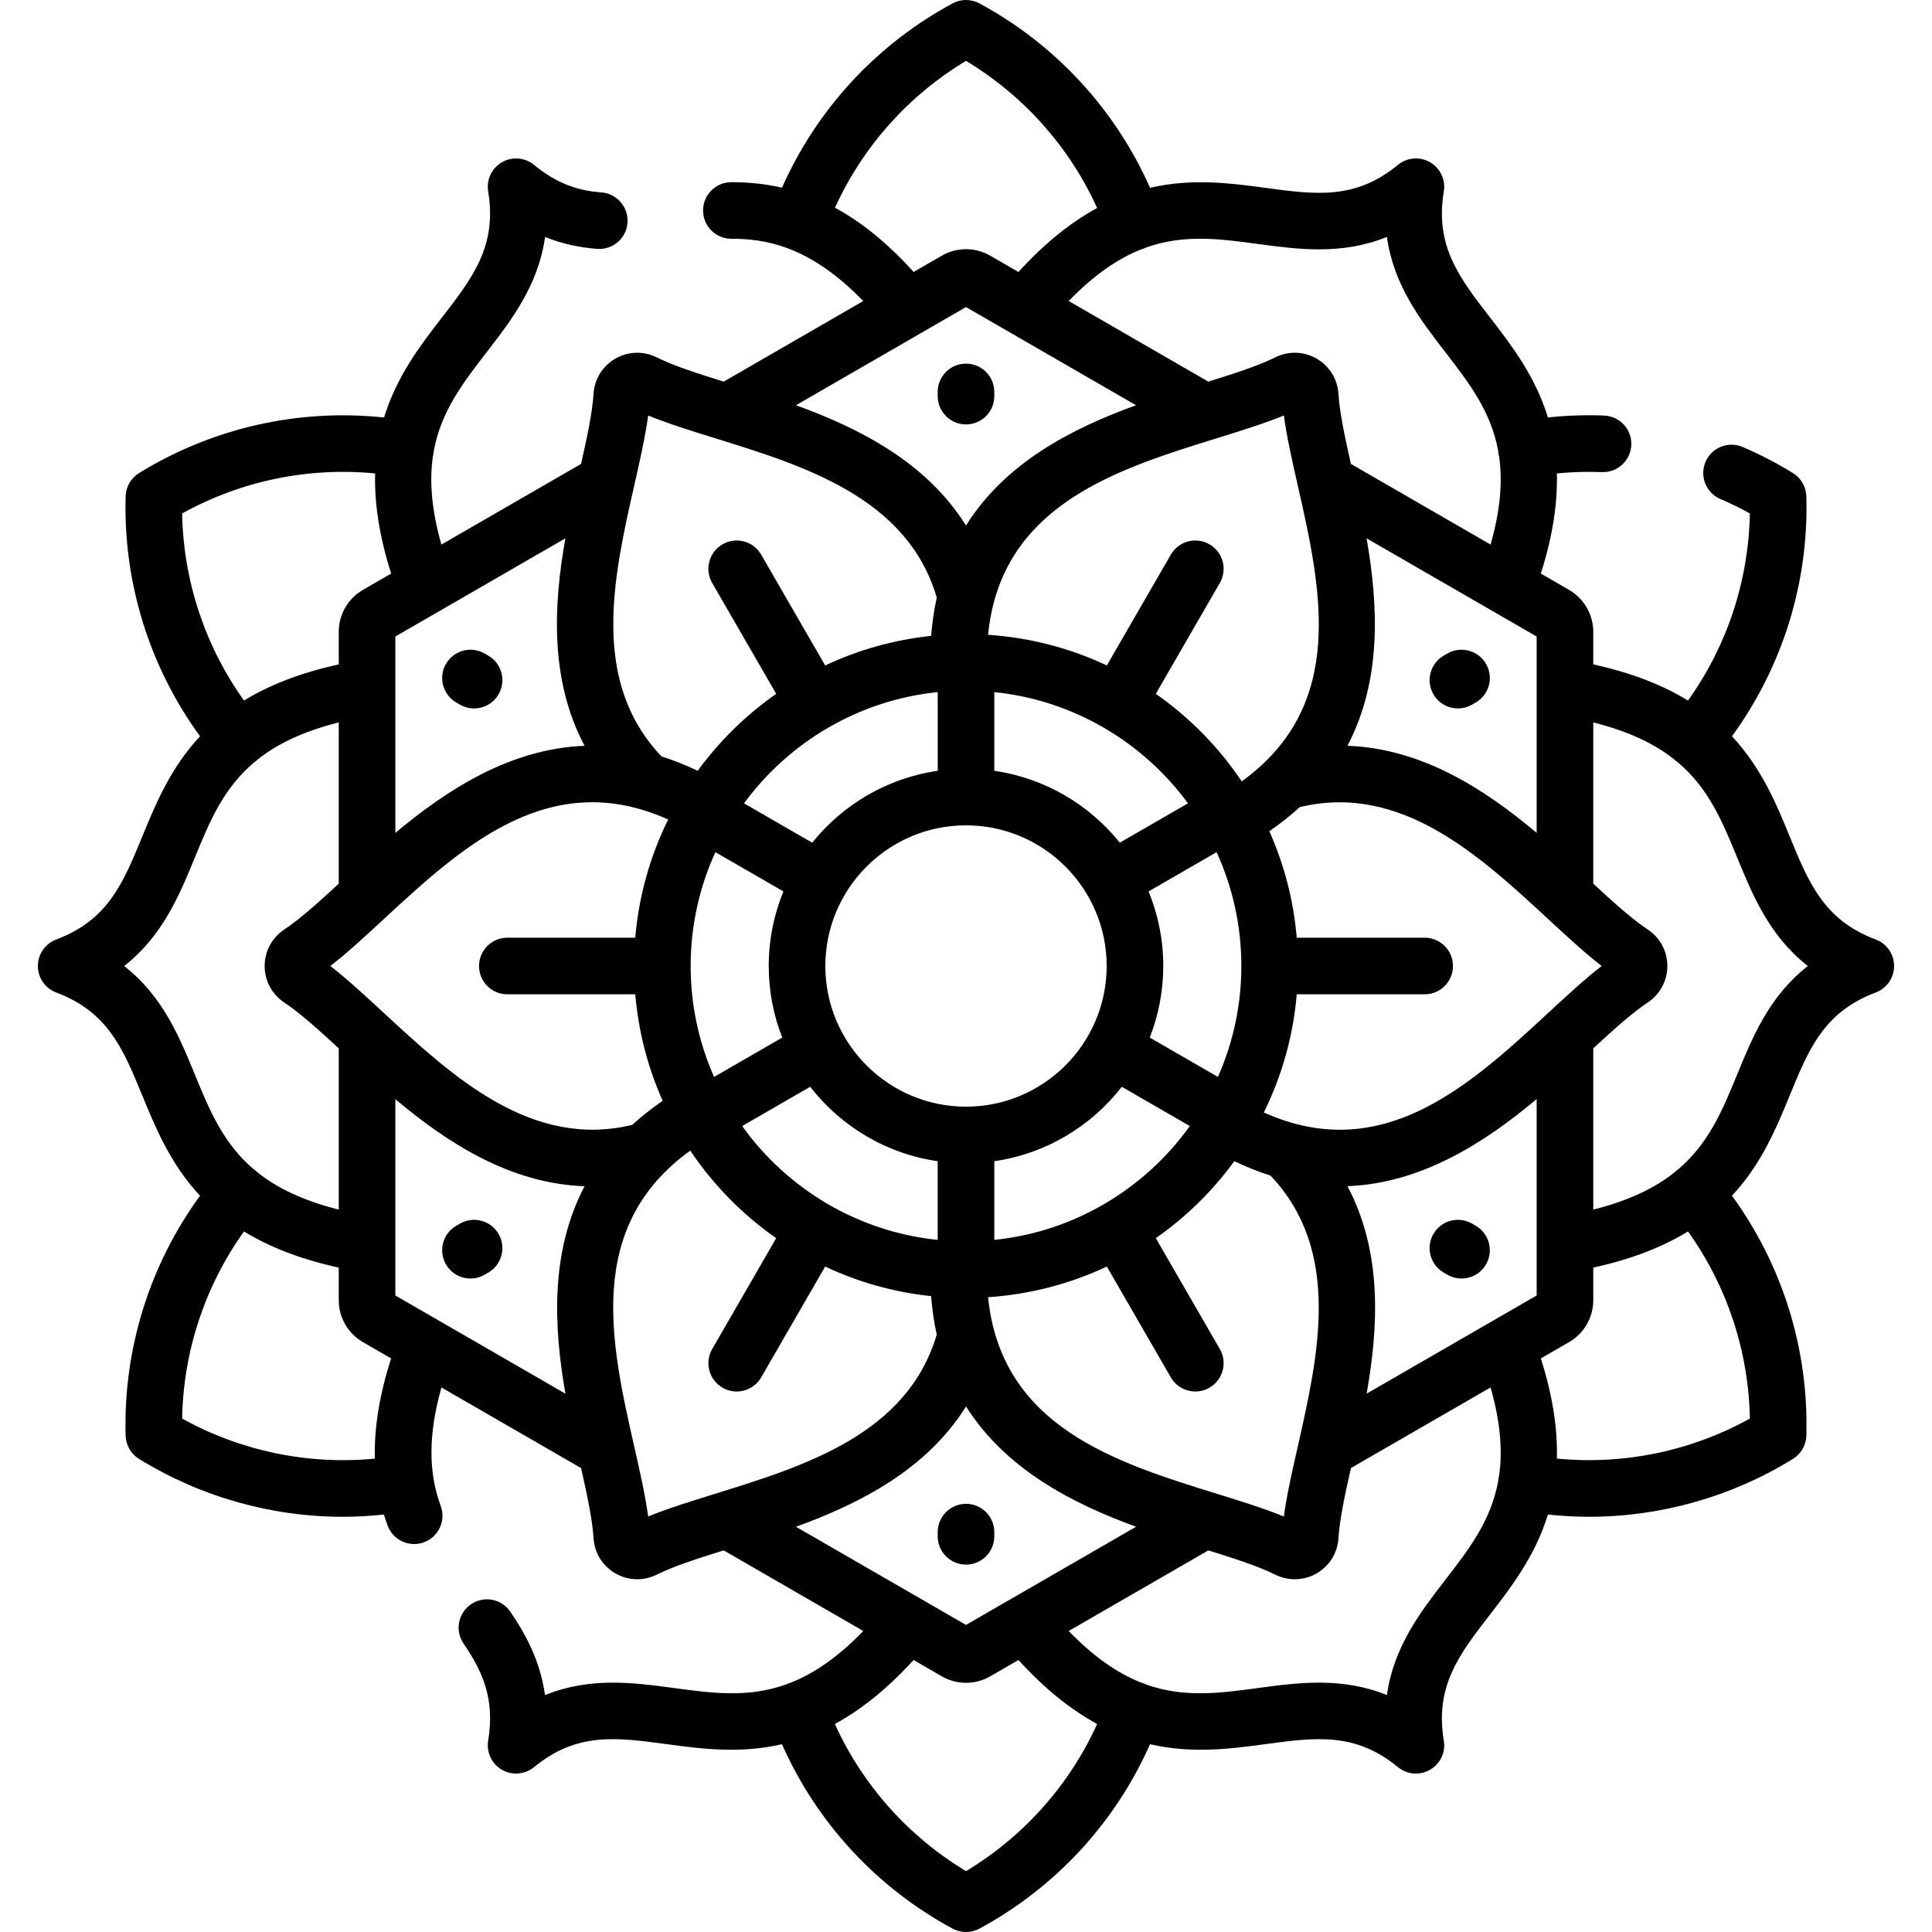 <svg id="Capa_1" enable-background="new 0 0 512 512" height="512" viewBox="0 0 512 512" width="512" xmlns="http://www.w3.org/2000/svg"><g><path d="m497.098 248.979c-13.715-5.152-17.729-14.933-22.812-27.315-3.518-8.57-7.462-18.147-15.295-26.546 13.381-18.366 20.359-40.671 19.716-63.578-.071-2.527-1.41-4.849-3.563-6.175-4.209-2.593-8.684-4.916-13.299-6.903-3.806-1.638-8.217.119-9.854 3.922-1.638 3.805.118 8.217 3.923 9.855 2.675 1.152 5.292 2.434 7.819 3.829-.327 17.862-6.056 35.125-16.395 49.587-6.489-3.977-14.656-7.298-25.108-9.583v-8.661c0-4.535-2.438-8.772-6.391-11.075l-7.502-4.332c3.247-10.198 4.453-18.935 4.251-26.544 3.962-.386 7.954-.504 11.932-.345 4.121.164 7.628-3.055 7.794-7.194s-3.055-7.628-7.194-7.794c-4.971-.199-9.96-.023-14.907.504-3.359-10.973-9.676-19.171-15.336-26.497-8.184-10.592-14.647-18.959-12.248-33.416.512-3.083-.941-6.16-3.647-7.723-2.704-1.562-6.097-1.284-8.512.699-11.323 9.303-21.802 7.888-35.067 6.098-9.179-1.239-19.443-2.612-30.632-.028-9.208-20.77-25.037-37.965-45.205-48.864-2.224-1.2-4.904-1.2-7.13 0-20.161 10.885-35.988 28.07-45.198 48.836-4.271-.976-8.698-1.457-13.332-1.457-.031 0-.064 0-.097 0-4.142.006-7.495 3.369-7.489 7.511.006 4.139 3.362 7.489 7.5 7.489h.101c4.489 0 9.41.486 14.825 2.512.101.042.198.09.302.128.055.02.11.032.165.051 5.906 2.294 12.399 6.442 19.564 13.804l-36.993 21.359c-6.844-2.129-13.209-4.179-17.751-6.432-3.499-1.736-7.604-1.606-10.976.345-3.371 1.951-5.525 5.441-5.763 9.318-.321 5.058-1.727 11.592-3.304 18.58l-37.011 21.37c-2.696-9.462-3.19-17.026-2.238-23.477.045-.18.092-.359.125-.544.047-.267.078-.534.096-.799 1.922-10.499 7.736-18.041 14.032-26.19 6.51-8.427 13.667-17.692 15.46-30.513 4.345 1.759 8.932 2.803 13.822 3.159 4.134.303 7.725-2.805 8.024-6.936s-2.805-7.724-6.937-8.024c-6.799-.494-12.298-2.744-17.832-7.293-2.413-1.984-5.808-2.264-8.513-.702-2.707 1.563-4.16 4.64-3.648 7.723 2.399 14.457-4.064 22.823-12.248 33.416-5.662 7.329-11.982 15.53-15.34 26.509-22.6-2.406-45.409 2.706-64.925 14.721-2.154 1.326-3.494 3.648-3.565 6.177-.643 22.906 6.335 45.212 19.716 63.578-7.833 8.399-11.778 17.976-15.295 26.546-5.082 12.382-9.097 22.163-22.812 27.315-2.925 1.099-4.862 3.896-4.862 7.021s1.938 5.922 4.862 7.021c13.715 5.152 17.729 14.933 22.812 27.315 3.518 8.57 7.462 18.147 15.296 26.546-13.381 18.366-20.359 40.671-19.717 63.577.071 2.529 1.411 4.851 3.565 6.177 16.387 10.087 35.097 15.33 54.059 15.33 3.604 0 7.217-.214 10.826-.595.301.979.625 1.951.982 2.917 1.118 3.029 3.985 4.904 7.036 4.904.862 0 1.74-.15 2.598-.466 3.885-1.435 5.872-5.748 4.437-9.634-3.325-9.007-3.283-19.135.193-31.401l37.004 21.366c1.578 6.988 2.984 13.52 3.302 18.561.238 3.895 2.393 7.385 5.764 9.336 1.796 1.039 3.797 1.562 5.805 1.562 1.765 0 3.533-.404 5.169-1.215 4.544-2.253 10.909-4.303 17.753-6.432l37 21.363c-6.827 7.05-13.114 11.258-19.16 13.664-.193.053-.385.108-.576.177-.266.096-.52.209-.768.331-10.046 3.579-19.479 2.316-29.678.939-10.555-1.424-22.162-2.992-34.169 1.871-1.307-9.327-5.36-16.501-9.194-22.106-2.338-3.419-7.004-4.296-10.425-1.957-3.419 2.338-4.295 7.005-1.956 10.424 5.206 7.612 8.306 14.897 6.512 25.708-.512 3.083.941 6.16 3.647 7.723 1.167.674 2.461 1.005 3.75 1.005 1.699 0 3.389-.577 4.762-1.705 11.324-9.303 21.802-7.888 35.067-6.098 9.179 1.238 19.443 2.611 30.632.027 9.208 20.77 25.037 37.966 45.205 48.864 1.112.601 2.339.902 3.565.902s2.453-.301 3.565-.902c20.168-10.898 35.997-28.094 45.205-48.864 11.189 2.585 21.453 1.212 30.632-.027 13.267-1.79 23.742-3.206 35.067 6.098 1.373 1.128 3.063 1.705 4.762 1.705 1.289 0 2.583-.332 3.75-1.005 2.706-1.563 4.159-4.64 3.647-7.723-2.399-14.457 4.064-22.823 12.248-33.416 5.661-7.328 11.981-15.529 15.339-26.506 3.628.386 7.261.602 10.888.602 18.951-.001 37.657-5.241 54.038-15.326 2.154-1.326 3.494-3.648 3.565-6.177.643-22.906-6.335-45.212-19.716-63.578 7.833-8.399 11.778-17.976 15.295-26.546 5.082-12.382 9.097-22.163 22.812-27.315 2.925-1.099 4.862-3.896 4.862-7.021s-1.936-5.923-4.86-7.022zm-174.536 146.912c-26.925-8.346-57.214-17.737-60.717-52.12 11.188-.738 21.811-3.575 31.478-8.124l16.951 29.362c1.389 2.406 3.91 3.751 6.502 3.751 1.272 0 2.563-.324 3.743-1.006 3.587-2.071 4.816-6.658 2.745-10.245l-16.963-29.382c8.011-5.604 15.049-12.507 20.807-20.401 3.253 1.56 6.444 2.823 9.571 3.809 18.988 19.96 12.734 47.605 7.187 72.059-1.47 6.478-2.876 12.679-3.64 18.292-5.238-2.143-11.314-4.027-17.664-5.995zm-66.562 34.732-45.055-26.014c16.914-6.144 34.552-15.11 45.064-31.878 10.559 16.726 28.333 25.764 45.062 31.873zm-59.32-132.206 18.031-10.407c8.119 10.449 20.1 17.747 33.788 19.723v20.854c-21.323-2.188-39.94-13.606-51.819-30.17zm-91.91 44.898v-52.027c13.778 11.577 30.363 22.37 50.147 23.078-9.208 17.513-8.147 37.429-5.073 54.973zm62.79-45.213c-26.781 6.462-47.59-12.775-65.992-29.802-4.877-4.513-9.545-8.832-14.024-12.3 4.478-3.465 9.149-7.788 14.03-12.304.31-.286.981-.906 1.005-.93 20.44-18.901 43.469-39.522 74.494-25.587-4.736 9.59-7.774 20.161-8.721 31.32h-33.902c-4.143 0-7.5 3.358-7.5 7.5s3.357 7.5 7.5 7.5h33.902c.846 9.971 3.36 19.473 7.265 28.225-2.97 2.035-5.644 4.166-8.057 6.378zm80.94-114.688v20.854c-13.393 1.933-25.153 8.961-33.259 19.05l-18.067-10.428c11.897-16.191 30.299-27.32 51.326-29.476zm-4.381-95.178c.031-.017.06-.035.09-.052l11.791-6.808 45.056 26.014c-16.912 6.143-34.546 15.108-45.056 31.873-10.51-16.765-28.144-25.73-45.055-31.873zm96.108 21.879c.763 5.608 2.17 11.814 3.64 18.297 6.234 27.496 13.25 58.43-14.793 78.661-6.092-9.068-13.826-16.943-22.772-23.2l16.963-29.382c2.071-3.587.842-8.174-2.745-10.245-3.59-2.072-8.175-.842-10.245 2.745l-16.951 29.362c-9.666-4.548-20.288-7.385-31.476-8.123.288-2.867.757-5.603 1.417-8.175.004-.016.01-.032.014-.049 7.137-27.726 34.836-36.315 59.277-43.892 6.35-1.97 12.429-3.854 17.671-5.999zm67.003 58.57v52.03c-13.779-11.577-30.365-22.366-50.15-23.076 9.211-17.514 8.15-37.433 5.076-54.979zm-143.73 159.901v-20.854c13.688-1.976 25.669-9.274 33.788-19.723l18.031 10.407c-11.878 16.565-30.495 27.983-51.819 30.17zm-80.471-72.586c0-10.757 2.359-20.968 6.556-30.171l18.029 10.406c-2.501 6.102-3.892 12.773-3.892 19.765 0 6.69 1.277 13.084 3.577 18.969l-18.065 10.427c-3.978-9-6.205-18.94-6.205-29.396zm35.694 0c0-20.556 16.723-37.279 37.277-37.279s37.277 16.723 37.277 37.279-16.722 37.279-37.277 37.279-37.277-16.723-37.277-37.279zm96.103-43.11-18.067 10.428c-8.106-10.09-19.867-17.117-33.259-19.05v-20.854c21.027 2.156 39.429 13.285 51.326 29.476zm7.94 72.506-18.066-10.427c2.3-5.885 3.577-12.279 3.577-18.969 0-6.992-1.39-13.664-3.892-19.765l18.029-10.406c4.198 9.203 6.556 19.414 6.556 30.171.001 10.456-2.226 20.396-6.204 29.396zm-167.854-87.753c-19.769.779-36.487 11.654-50.143 23.088v-52.047l45.06-26.017c-3.137 17.724-4.189 37.485 5.083 54.976zm202.174 116.713c19.77-.779 36.488-11.654 50.145-23.089v52.048l-45.057 26.013c3.136-17.724 4.188-37.485-5.088-54.972zm53.34-46.052c-.31.286-.981.906-1.005.93-20.44 18.901-43.469 39.522-74.494 25.587 4.736-9.59 7.774-20.161 8.721-31.32h33.902c4.143 0 7.5-3.358 7.5-7.5s-3.357-7.5-7.5-7.5h-33.902c-.846-9.971-3.36-19.473-7.265-28.225 2.97-2.034 5.645-4.165 8.057-6.377 26.784-6.459 47.59 12.775 65.992 29.801 4.877 4.513 9.545 8.832 14.024 12.3-4.478 3.465-9.149 7.788-14.03 12.304zm-77.03-203.646c10.551 1.424 22.149 2.991 34.149-1.863 1.794 12.819 8.95 22.083 15.46 30.509 6.296 8.15 12.11 15.692 14.032 26.192.019.271.049.543.098.817.035.199.081.393.131.585.94 6.437.441 13.984-2.247 23.416l-37.012-21.37c-1.578-6.988-2.984-13.52-3.302-18.561-.238-3.895-2.393-7.385-5.764-9.336-3.374-1.952-7.477-2.081-10.974-.346-4.544 2.253-10.908 4.304-17.753 6.433l-37-21.363c6.807-7.03 13.078-11.234 19.108-13.643.21-.056.419-.122.627-.197.266-.097.521-.209.768-.332 10.048-3.581 19.48-2.318 29.679-.941zm-112.117-9.61c7.353-16.159 19.427-29.723 34.719-38.917 15.315 9.215 27.403 22.808 34.752 38.993-6.688 3.631-13.647 9.045-20.852 16.956l-7.511-4.337c-3.94-2.274-8.837-2.273-12.777.001l-7.487 4.323c-6.806-7.51-13.659-13.133-20.844-17.019zm-49.507 55.066c5.241 2.145 11.321 4.03 17.673 5.999 23.947 7.424 51.009 15.83 58.807 42.245-.72 3.237-1.216 6.632-1.49 10.156-9.945 1.043-19.4 3.752-28.085 7.838l-16.951-29.362c-2.07-3.587-6.66-4.816-10.245-2.745-3.587 2.071-4.816 6.658-2.745 10.245l16.963 29.382c-8.01 5.603-15.046 12.504-20.803 20.396-3.26-1.564-6.455-2.821-9.589-3.808-18.968-19.967-12.717-47.605-7.172-72.055 1.468-6.477 2.874-12.678 3.637-18.291zm-72.361 15.35c-.201 7.608 1.005 16.343 4.251 26.539l-7.529 4.347c-3.926 2.288-6.364 6.525-6.364 11.06v8.661c-10.452 2.286-18.62 5.607-25.108 9.583-10.34-14.463-16.068-31.726-16.395-49.589 15.633-8.651 33.445-12.325 51.145-10.601zm-66.509 130.536c10.202-7.964 14.646-18.792 18.688-28.641 3.941-9.603 7.59-18.474 15.859-25.413.153-.11.315-.199.461-.322.149-.125.286-.259.423-.393 5.109-4.042 11.903-7.39 21.435-9.783v42.733c-5.265 4.862-10.221 9.346-14.431 12.146-3.259 2.158-5.204 5.774-5.204 9.673s1.945 7.515 5.191 9.665c4.222 2.808 9.179 7.294 14.443 12.156v42.731c-9.532-2.392-16.326-5.74-21.435-9.783-.137-.134-.274-.268-.423-.393-.211-.178-.431-.339-.655-.49-8.13-6.914-11.755-15.719-15.665-25.245-4.041-9.85-8.485-20.677-18.687-28.641zm66.442 130.55c-17.678 1.702-35.468-1.975-51.078-10.616.326-17.863 6.055-35.126 16.395-49.589 6.489 3.977 14.656 7.298 25.108 9.583v8.661c0 4.535 2.438 8.772 6.391 11.075l7.494 4.327c-3.1 9.659-4.534 18.412-4.31 26.559zm72.429 15.335c-.763-5.608-2.17-11.814-3.64-18.297-6.234-27.496-13.25-58.43 14.793-78.661 6.092 9.068 13.826 16.943 22.772 23.2l-16.963 29.382c-2.071 3.587-.842 8.174 2.745 10.245 1.182.682 2.471 1.006 3.743 1.006 2.592 0 5.113-1.346 6.502-3.751l16.951-29.362c8.683 4.085 18.135 6.794 28.077 7.837.276 3.595.785 6.983 1.496 10.183-7.812 26.395-34.864 34.797-58.805 42.219-6.35 1.97-12.429 3.854-17.671 5.999zm84.227 93.982c-15.313-9.215-27.401-22.808-34.75-38.992 6.688-3.631 13.647-9.045 20.852-16.956l7.511 4.337c1.97 1.137 4.178 1.705 6.388 1.705 2.209 0 4.419-.569 6.39-1.706l7.51-4.335c7.204 7.91 14.164 13.324 20.851 16.955-7.351 16.184-19.439 29.778-34.752 38.992zm127.006-77.171c-6.51 8.426-13.666 17.689-15.46 30.509-12-4.852-23.601-3.287-34.149-1.863-10.2 1.377-19.633 2.639-29.678-.94-.247-.122-.502-.234-.767-.331-.191-.069-.383-.124-.575-.177-6.046-2.405-12.333-6.613-19.16-13.663l37.002-21.362c6.843 2.129 13.207 4.179 17.748 6.429 1.637.812 3.406 1.216 5.171 1.216 2.008 0 4.01-.523 5.805-1.562 3.371-1.951 5.525-5.441 5.763-9.318.321-5.059 1.728-11.595 3.306-18.586l37.008-21.365c2.697 9.464 3.191 17.029 2.238 23.48-.045.179-.092.357-.124.542-.047.267-.078.534-.096.799-1.922 10.501-7.736 18.042-14.032 26.192zm29.583-32.16c.201-7.608-1.005-16.343-4.251-26.54l7.529-4.347c3.926-2.288 6.364-6.525 6.364-11.06v-8.661c10.452-2.286 18.62-5.607 25.108-9.583 10.34 14.463 16.068 31.726 16.395 49.589-15.632 8.652-33.446 12.326-51.145 10.602zm47.82-101.895c-3.91 9.526-7.535 18.331-15.664 25.245-.225.15-.444.312-.656.49-.149.125-.286.259-.423.393-5.109 4.042-11.903 7.39-21.435 9.783v-42.733c5.265-4.862 10.221-9.346 14.431-12.146 3.259-2.158 5.204-5.774 5.204-9.673s-1.945-7.515-5.191-9.665c-4.222-2.808-9.179-7.294-14.443-12.156v-42.731c9.532 2.392 16.326 5.74 21.435 9.783.137.134.274.268.423.393.147.123.309.212.462.322 8.269 6.938 11.917 15.81 15.858 25.412 4.043 9.849 8.486 20.677 18.688 28.641-10.203 7.965-14.646 18.792-18.689 28.642z"/><path d="m256 112.476c4.143 0 7.5-3.358 7.5-7.5v-1.108c0-4.142-3.357-7.5-7.5-7.5s-7.5 3.358-7.5 7.5v1.108c0 4.142 3.357 7.5 7.5 7.5z"/><path d="m129.393 173.746-.959-.554c-3.586-2.073-8.175-.845-10.246 2.741-2.073 3.586-.846 8.173 2.74 10.246l.959.554c1.182.683 2.473 1.008 3.746 1.008 2.591 0 5.111-1.344 6.5-3.749 2.073-3.586.845-8.174-2.74-10.246z"/><path d="m121.89 324.271-.959.554c-3.587 2.071-4.816 6.658-2.745 10.245 1.39 2.406 3.91 3.751 6.502 3.751 1.272 0 2.563-.325 3.743-1.006l.959-.554c3.587-2.071 4.816-6.658 2.745-10.245-2.073-3.588-6.66-4.814-10.245-2.745z"/><path d="m256 398.529c-4.143 0-7.5 3.358-7.5 7.5v1.108c0 4.142 3.357 7.5 7.5 7.5s7.5-3.358 7.5-7.5v-1.108c0-4.142-3.357-7.5-7.5-7.5z"/><path d="m382.61 337.261.959.554c1.181.682 2.471 1.006 3.743 1.006 2.592 0 5.112-1.345 6.502-3.751 2.071-3.587.842-8.174-2.745-10.245l-.959-.554c-3.587-2.071-8.174-.843-10.245 2.745-2.071 3.587-.842 8.174 2.745 10.245z"/><path d="m386.367 187.741c1.273 0 2.564-.325 3.746-1.008l.959-.554c3.586-2.073 4.813-6.66 2.74-10.246s-6.661-4.813-10.246-2.741l-.959.554c-3.586 2.073-4.813 6.66-2.74 10.247 1.39 2.403 3.909 3.748 6.5 3.748z"/></g></svg>